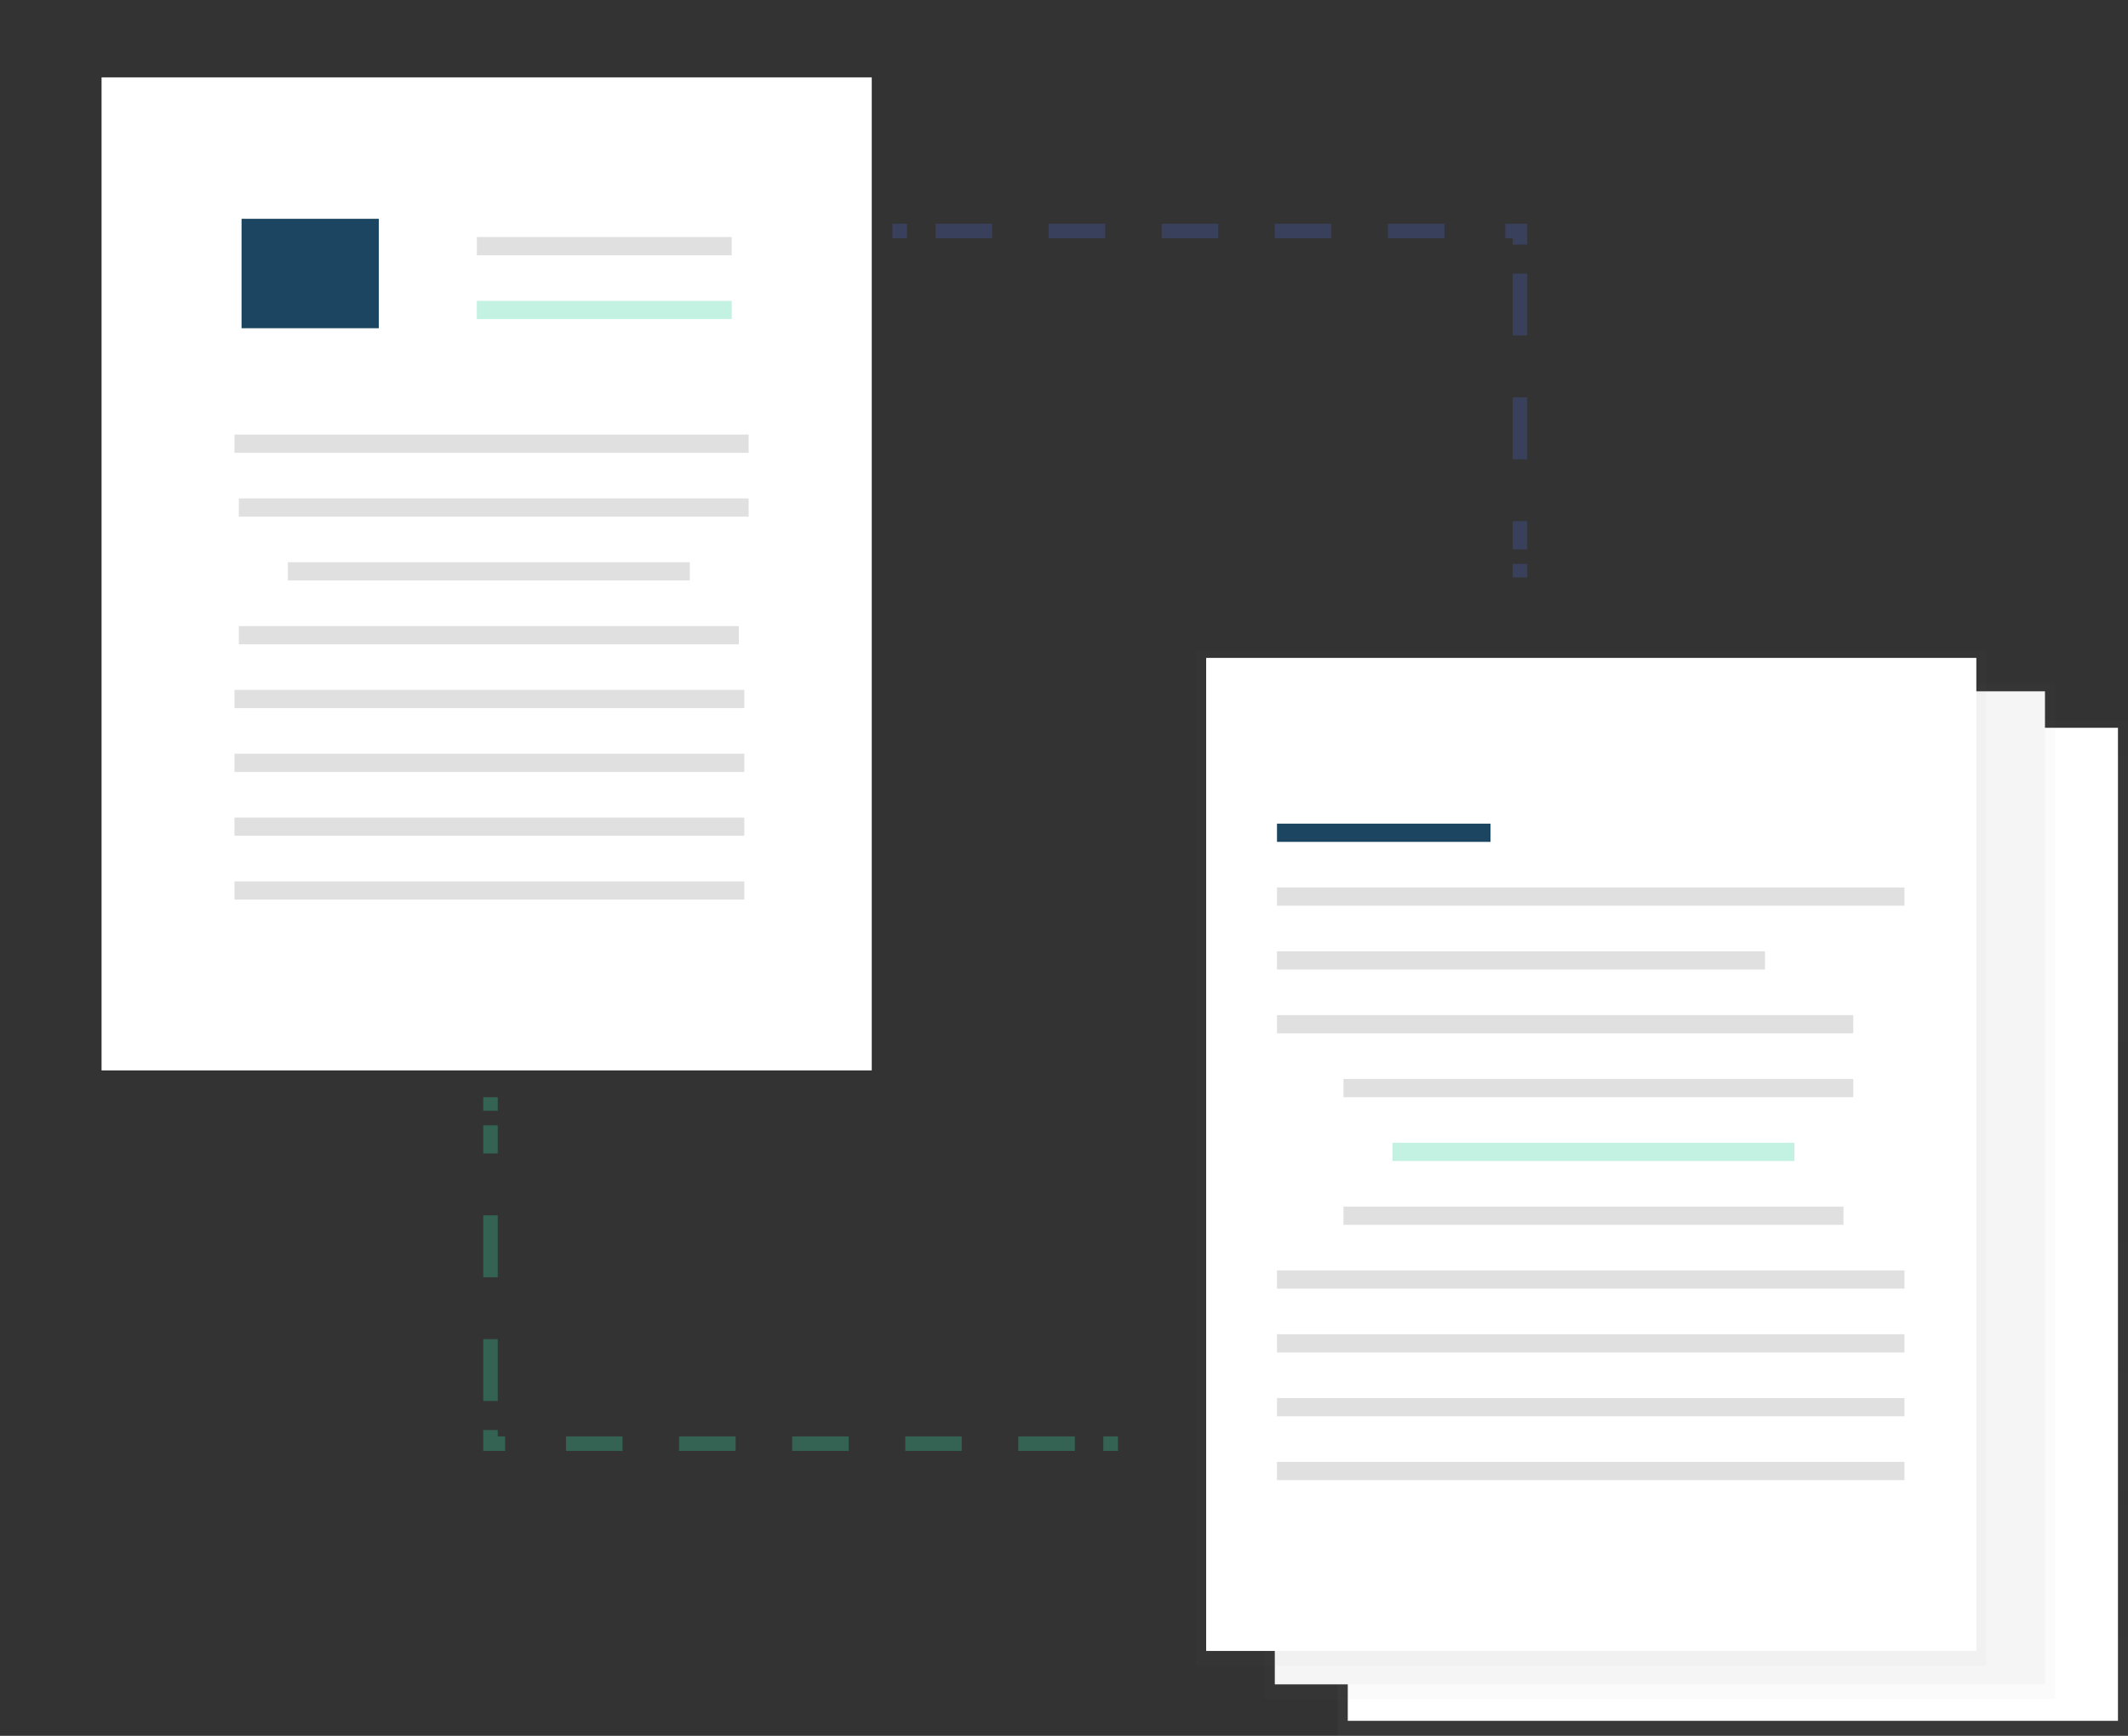 <svg width="440" height="359" viewBox="0 0 440 359" fill="none" xmlns="http://www.w3.org/2000/svg">
<rect x="0" y="0" width="440" height="359" fill="#333333" stroke="none"/>
<g id="undraw_transfer_files_6tns 1">
<g id="paper-right">
<g id="Group" opacity="0.5">
<path id="Vector" opacity="0.5" d="M440 148.973H276.594V358.995H440V148.973Z" fill="url(#paint0_linear)"/>
</g>
<path id="Vector_2" d="M437.924 150.52H278.676V355.901H437.924V150.52Z" fill="white"/>
<g id="Group_2" opacity="0.5">
<path id="Vector_3" opacity="0.5" d="M424.911 141.429H261.505V351.452H424.911V141.429Z" fill="url(#paint1_linear)"/>
</g>
<path id="Vector_4" d="M422.834 142.976H263.587V348.358H422.834V142.976Z" fill="#F5F5F5"/>
<g id="Group_3" opacity="0.5">
<path id="Vector_5" opacity="0.5" d="M410.719 134.519H247.313V344.542H410.719V134.519Z" fill="url(#paint2_linear)"/>
</g>
<path id="Vector_6" d="M408.642 136.066H249.395V341.447H408.642V136.066Z" fill="white"/>
<g id="text-right-bottom">
<path id="Vector_7" opacity="0.3" d="M371.035 236.347H287.919V240.116H371.035V236.347Z" fill="#3AD29F"/>
<path id="Vector_8" d="M381.17 249.549H277.784V253.318H381.17V249.549Z" fill="#E0E0E0"/>
<path id="Vector_9" d="M393.78 262.746H264.04V266.516H393.78V262.746Z" fill="#E0E0E0"/>
<path id="Vector_10" d="M393.78 275.948H264.04V279.718H393.78V275.948Z" fill="#E0E0E0"/>
<path id="Vector_11" d="M393.78 289.15H264.04V292.92H393.78V289.15Z" fill="#E0E0E0"/>
<path id="Vector_12" d="M393.78 302.348H264.04V306.117H393.78V302.348Z" fill="#E0E0E0"/>
</g>
<g id="text-right-top">
<path id="Vector_13" d="M308.189 170.346H264.04V174.116H308.189V170.346Z" fill="#1C4561"/>
<path id="Vector_14" d="M393.78 183.548H264.04V187.318H393.78V183.548Z" fill="#E0E0E0"/>
<path id="Vector_15" d="M364.947 196.746H264.04V200.515H364.947V196.746Z" fill="#E0E0E0"/>
<path id="Vector_16" d="M383.191 209.948H264.04V213.717H383.191V209.948Z" fill="#E0E0E0"/>
<path id="Vector_17" d="M383.196 223.15H277.784V226.919H383.196V223.15Z" fill="#E0E0E0"/>
</g>
</g>
<g id="Group_4">
<path id="Vector_18" opacity="0.3" d="M184.532 47.773H187.556" stroke="#4860B7" stroke-width="3" stroke-miterlimit="10"/>
<path id="Vector_19" opacity="0.3" d="M193.448 47.773H308.3" stroke="#4860B7" stroke-width="3" stroke-miterlimit="10" stroke-dasharray="11.69 11.69"/>
<path id="Vector_20" opacity="0.3" d="M311.248 47.773H314.272V50.586" stroke="#4860B7" stroke-width="3" stroke-miterlimit="10"/>
<path id="Vector_21" opacity="0.3" d="M314.272 56.587V113.619" stroke="#4860B7" stroke-width="3" stroke-miterlimit="10" stroke-dasharray="12.8 12.8"/>
<path id="Vector_22" opacity="0.3" d="M314.272 116.619V119.432" stroke="#4860B7" stroke-width="3" stroke-miterlimit="10"/>
</g>
<g id="Group_5">
<path id="Vector_23" opacity="0.3" d="M231.156 298.578H228.132" stroke="#3AD29F" stroke-width="3" stroke-miterlimit="10"/>
<path id="Vector_24" opacity="0.3" d="M222.24 298.578H107.388" stroke="#3AD29F" stroke-width="3" stroke-miterlimit="10" stroke-dasharray="11.69 11.69"/>
<path id="Vector_25" opacity="0.3" d="M104.44 298.578H101.416V295.765" stroke="#3AD29F" stroke-width="3" stroke-miterlimit="10"/>
<path id="Vector_26" opacity="0.3" d="M101.416 289.76V232.732" stroke="#3AD29F" stroke-width="3" stroke-miterlimit="10" stroke-dasharray="12.8 12.8"/>
<path id="Vector_27" opacity="0.3" d="M101.416 229.732V226.919" stroke="#3AD29F" stroke-width="3" stroke-miterlimit="10"/>
</g>
<g id="paper-left">
<path id="Vector_28" d="M180.248 16H21V221.381H180.248V16Z" fill="white"/>
<g id="text-left-bottom">
<path id="Vector_29" d="M142.636 116.286H59.519V120.055H142.636V116.286Z" fill="#E0E0E0"/>
<path id="Vector_30" d="M152.771 129.483H49.384V133.252H152.771V129.483Z" fill="#E0E0E0"/>
<path id="Vector_31" d="M153.895 142.685H48.482V146.454H153.895V142.685Z" fill="#E0E0E0"/>
<path id="Vector_32" d="M153.895 155.882H48.482V159.652H153.895V155.882Z" fill="#E0E0E0"/>
<path id="Vector_33" d="M153.895 169.084H48.482V172.854H153.895V169.084Z" fill="#E0E0E0"/>
<path id="Vector_34" d="M153.895 182.286H48.482V186.056H153.895V182.286Z" fill="#E0E0E0"/>
</g>
<g id="text-left-top">
<path id="Vector_35" d="M154.797 89.882H48.482V93.651H154.797V89.882Z" fill="#E0E0E0"/>
<path id="Vector_36" d="M154.797 103.084H49.384V106.853H154.797V103.084Z" fill="#E0E0E0"/>
<path id="Vector_37" d="M78.323 45.254H49.944V67.884H78.323V45.254Z" fill="#1C4561"/>
<path id="Vector_38" d="M151.299 49.024H98.593V52.793H151.299V49.024Z" fill="#E0E0E0"/>
<path id="Vector_39" opacity="0.3" d="M151.299 62.226H98.593V65.995H151.299V62.226Z" fill="#3AD29F"/>
</g>
</g>
</g>
<defs>
<linearGradient id="paint0_linear" x1="358.3" y1="359" x2="358.3" y2="148.973" gradientUnits="userSpaceOnUse">
<stop stop-color="#808080" stop-opacity="0.25"/>
<stop offset="0.54" stop-color="#808080" stop-opacity="0.12"/>
<stop offset="1" stop-color="#808080" stop-opacity="0.1"/>
</linearGradient>
<linearGradient id="paint1_linear" x1="111541" y1="157587" x2="111541" y2="63498.9" gradientUnits="userSpaceOnUse">
<stop stop-color="#808080" stop-opacity="0.25"/>
<stop offset="0.54" stop-color="#808080" stop-opacity="0.12"/>
<stop offset="1" stop-color="#808080" stop-opacity="0.1"/>
</linearGradient>
<linearGradient id="paint2_linear" x1="106925" y1="154482" x2="106925" y2="60396.3" gradientUnits="userSpaceOnUse">
<stop stop-color="#808080" stop-opacity="0.25"/>
<stop offset="0.54" stop-color="#808080" stop-opacity="0.12"/>
<stop offset="1" stop-color="#808080" stop-opacity="0.1"/>
</linearGradient>
</defs>
</svg>
